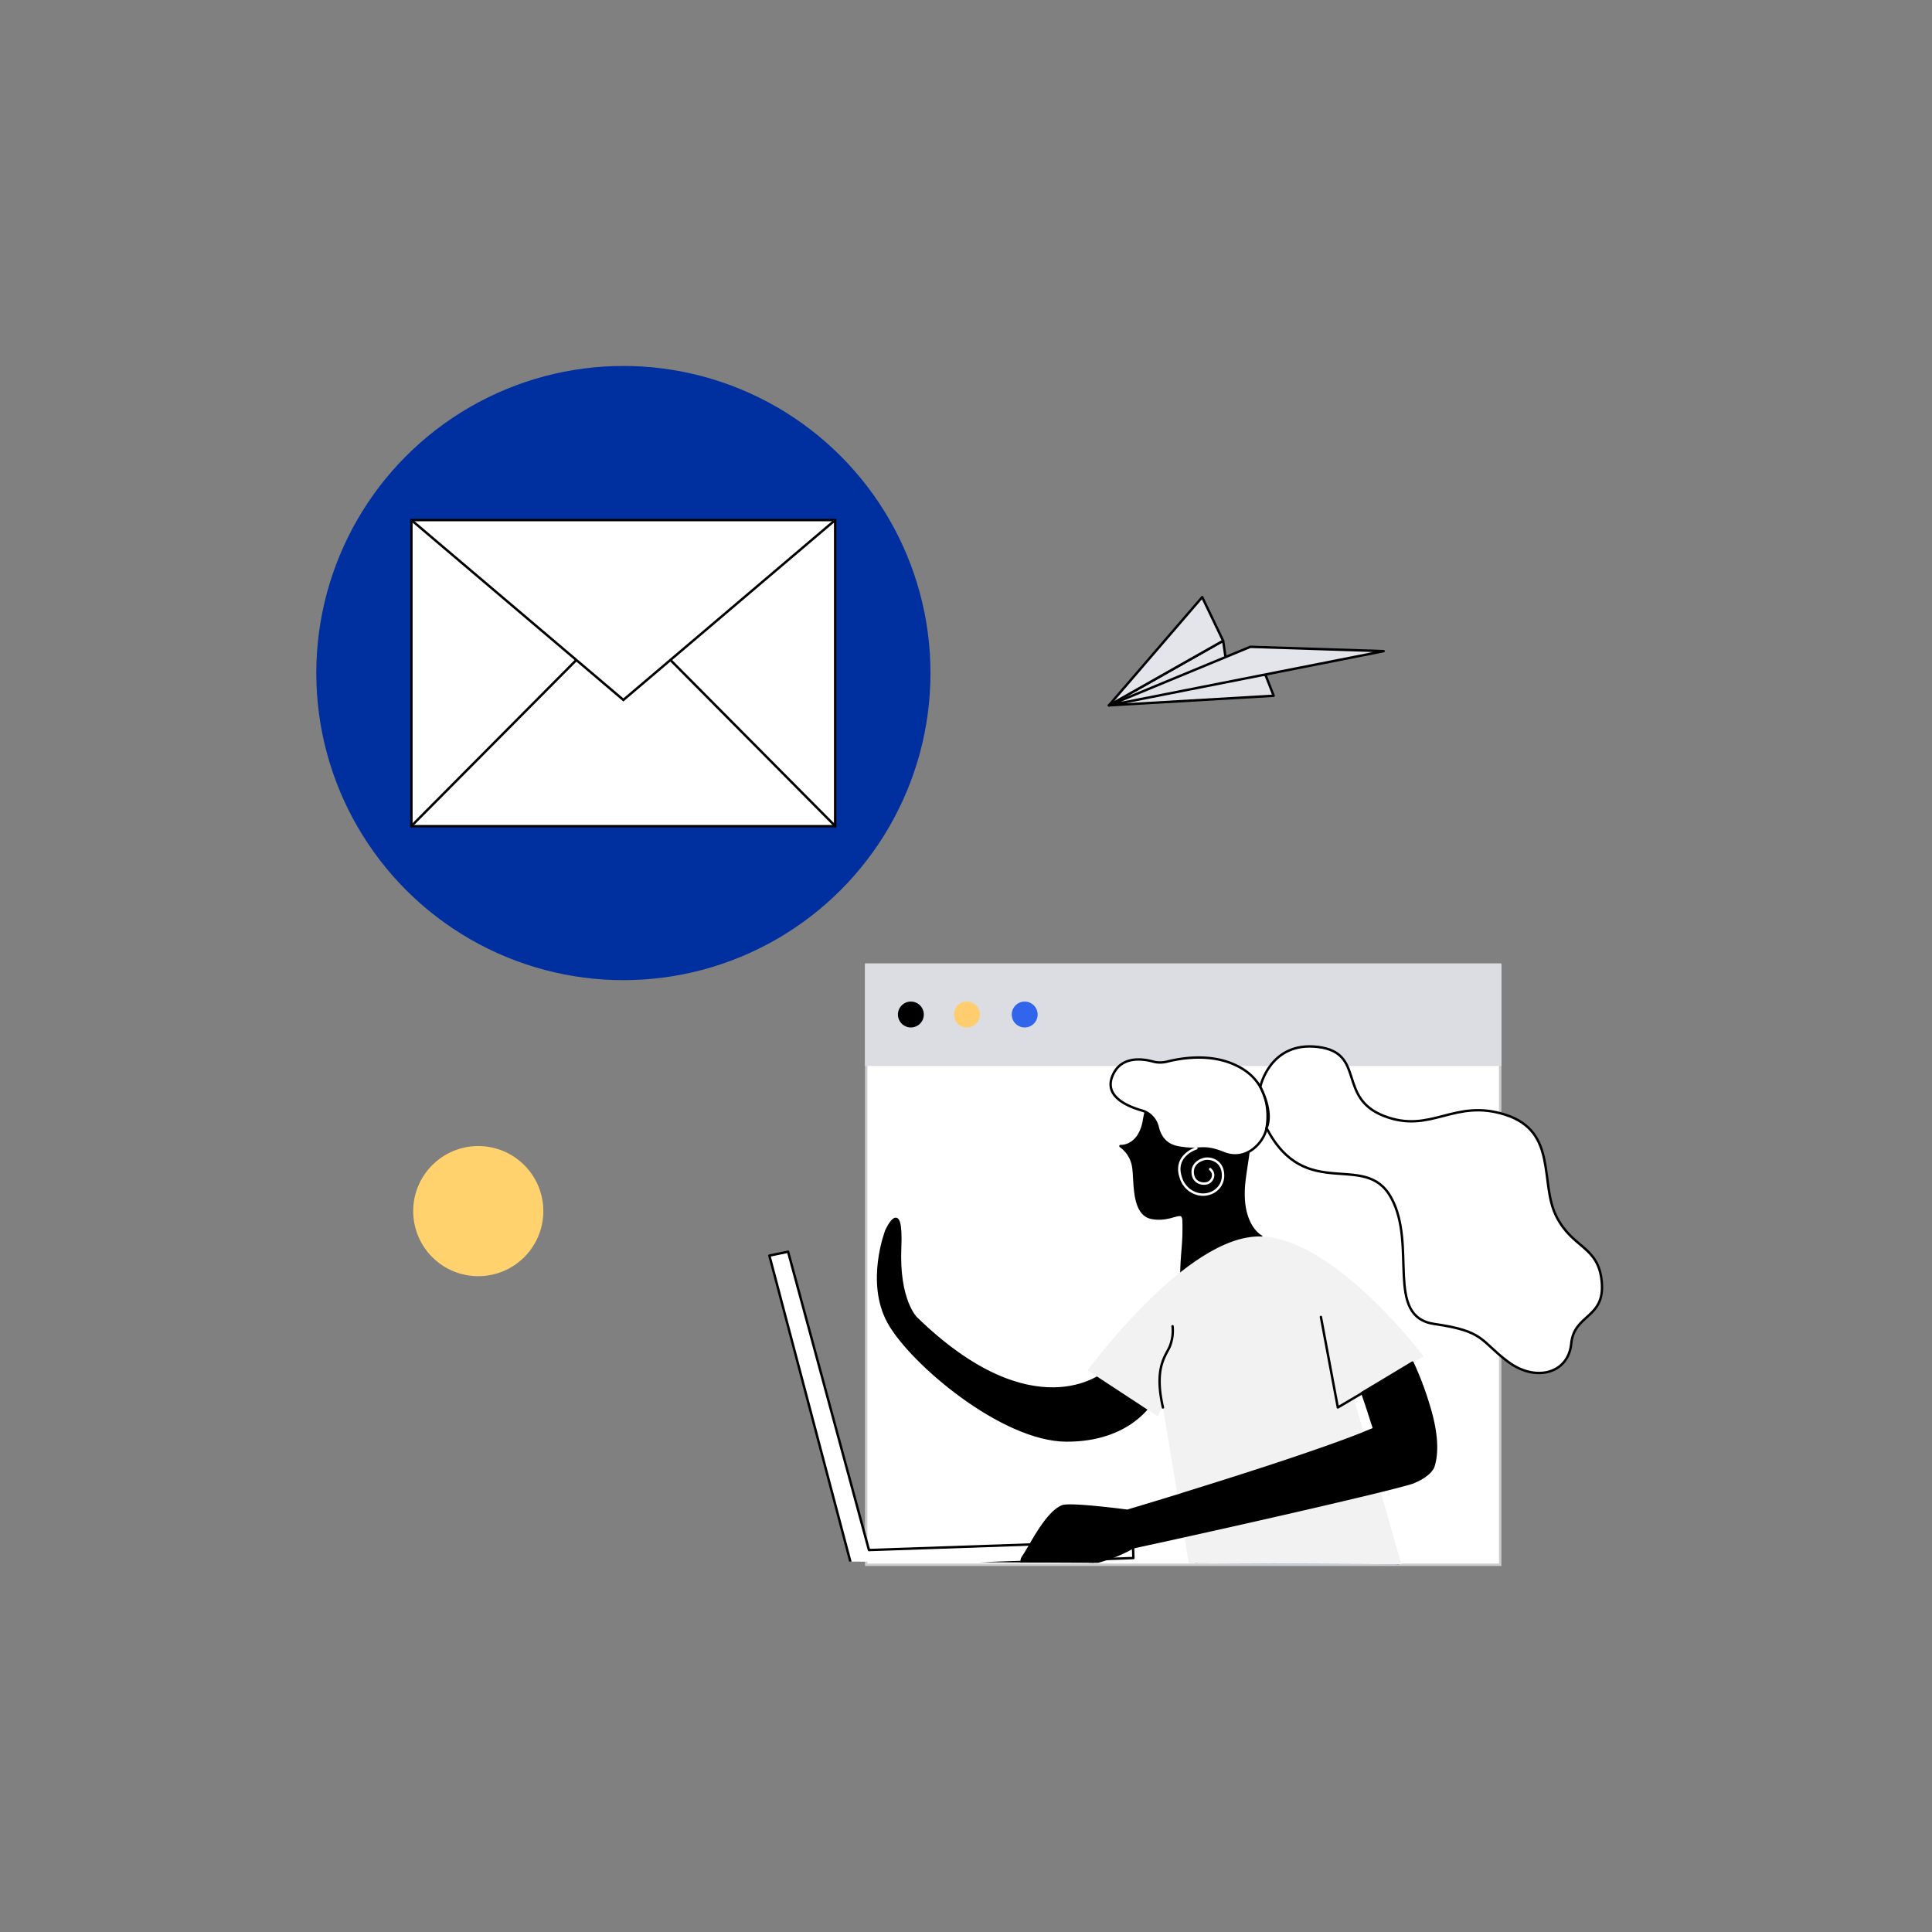 <svg id="图层_1" data-name="图层 1" xmlns="http://www.w3.org/2000/svg" xmlns:xlink="http://www.w3.org/1999/xlink" viewBox="0 0 800 800"><rect x="0" y="0" width="800" height="800" fill="#808080" stroke="none"/><defs><style>.cls-1,.cls-14,.cls-15,.cls-19{fill:none;}.cls-2{fill:#ffd26e;}.cls-10,.cls-18,.cls-3{fill:#fff;}.cls-4{fill:#ccc;}.cls-5{fill:#dbdde2;}.cls-6{fill:#ffcd6e;}.cls-7{fill:#3165eb;}.cls-8{clip-path:url(#clip-path);}.cls-10,.cls-11,.cls-12,.cls-14,.cls-16,.cls-18,.cls-19,.cls-9{stroke:#000;}.cls-10,.cls-11,.cls-12,.cls-14,.cls-15,.cls-16,.cls-9{stroke-linecap:round;stroke-linejoin:round;}.cls-11{fill:#002fa4;}.cls-12{fill:#3165f0;}.cls-13{fill:#f2f2f2;}.cls-15{stroke:#fff;}.cls-16{fill:#e3e5ea;}.cls-17{fill:#002f9f;}.cls-18,.cls-19{stroke-miterlimit:10;}</style><clipPath id="clip-path"><rect class="cls-1" x="358.4" y="337.32" width="258.76" height="361.23" transform="translate(-32.55 1003.15) rotate(-89.72)"/></clipPath></defs><circle class="cls-2" cx="198.04" cy="501.5" r="26.94"/><rect class="cls-3" x="358.67" y="399.94" width="262.52" height="248.02"/><path class="cls-4" d="M620.69,400.44v247H359.17v-247H620.69m1-1H358.17v249H621.69v-249Z"/><rect class="cls-5" x="358.17" y="398.91" width="263.52" height="42.5"/><circle cx="377.17" cy="420.09" r="5.36"/><circle class="cls-6" cx="400.4" cy="420.09" r="5.36"/><circle class="cls-7" cx="424.3" cy="420.09" r="5.36"/><g class="cls-8"><path class="cls-9" d="M489.83,516.27a97.62,97.62,0,0,0,.26-10.86c-.26-5.42-4.83.47-13.17-1.12s-6.62-16-7.74-21.58a12.9,12.9,0,0,0-5.23-8.14s7.48.59,9.66-10.06a40.21,40.21,0,0,1,.86-4.24c2.78-8.67,11.06-14.3,20.12-14.56,31.05-.93,22.64,26.28,20.66,43.29-2.12,18.47,7,23,7,23s-30,31.71-30,31.78-2.58-7.42-2.65-7.95a42.07,42.07,0,0,1-.39-9.59C489.3,522.82,489.56,519.58,489.83,516.27Z"/><path class="cls-10" d="M483.14,439.62a11.36,11.36,0,0,1-5.76-.07c-4.63-1.26-13.7-2.38-16.94,6.49-2.85,7.88,5.89,11.91,12.31,13.77a9.4,9.4,0,0,1,6.62,6.88c.79,3.38,2.85,7.28,8.14,8.34,9.93,1.92,9.8-1.32,19.26,2.45s16.69-4.7,17.68-10.33,1.45-19.59-12.91-26.14C500.88,436,488.64,438.23,483.14,439.62Z"/><path class="cls-10" d="M521.87,450s4-18.93,23.89-16.48,7.75,21,27.34,28.59,29-7.48,50.44-.46,14,28,20.79,41.77,17.6,12.31,18.93,27.47S651.81,544,650.61,556.38s-14.76,16.09-26.27,7.42S614.8,551.22,594,548.24s-7.08-32.5-17.94-52.29-35.35,2.45-51.63-28.86C524.45,467.09,527.63,461.46,521.87,450Z"/><path class="cls-9" d="M457,568.7s-29.13,24.36-77.72-23c0,0-7.48-7.28-6.55-29.06s-5.69-7.09-5.69-7.09-8.34,21.32.93,38.07,47,48.72,73.54,48.85S477,580.35,477,580.35Z"/><path class="cls-11" d="M395.44,873.12l55.33-15.49L395,706.58,578.46,681,562.64,652.7c-47.19-3.45-95.32-4.57-142.51-.6-20.72,1.72-49.45,3-66.46,16.62-18.34,14.76-4.64,59.64-.27,78.17,7,29.52,16.55,58.52,26.94,87C385.11,847,390.07,860.15,395.44,873.12Z"/><path class="cls-12" d="M438.73,872.4c15.49-5.7,34.75-13.71,48.91-23-16.61-37.21-32.56-74.74-48.71-112.14-3.84-8.87-11.59-19.13-12.05-28.92l83.34,9.73c16.15,1.85,32.63,6.09,47.52-3.11,12.51-7.75,20.79-21,24.76-35.35,9.27-33.17-33.43-75.07-33.43-75.07-37.2-.19-56.33,19.2-56.33,19.2-1.52,7.35,4.37,31.84,4.37,31.91-.79-3.25-36.14-4.17-39.19-4.37-18.86-1.13-66.59-8.48-80,8.67-20.52,26.28.86,74.67,5.49,90.22S438.73,872.4,438.73,872.4Z"/><path class="cls-13" d="M585,564.26l4.44-2.65S552.85,512.83,522.07,512s-71.3,55.14-71.76,55.41l29.06,19.06,2.12-4.1,6.09,36.8L490.36,636l3.24,19.52,88.24-2.31-10.26-35.88-6.88-24-4.18-14.5,3.58-2.11"/><path class="cls-14" d="M485.53,549.17a17.67,17.67,0,0,1-1.13,8.34c-1.72,4-6.62,8.8-2.85,25.29"/><polyline class="cls-14" points="568.87 573.99 553.97 582.8 546.96 545.33"/><path class="cls-15" d="M495.39,475.49s-9.47,2.92-6.49,11.92a9.92,9.92,0,0,0,6.29,6.75c5.3,1.86,11.19-1.59,11.25-7.28v-.2c-.06-6.15-5.29-7.28-7.54-6.82s-5.43,2.25-5,6.09,3.9,4.51,5.89,4,3.84-3.58,1.32-5.83"/><polygon class="cls-10" points="469.31 645.15 469.11 638.07 359.82 641.84 326.33 518.32 318.58 519.91 352.81 649.25 469.31 645.15"/><path class="cls-9" d="M593.62,606.89s-.59,3.57-8.27,6.82c-1.33.53-6.29,1.85-13.77,3.71-17.54,4.3-49.12,11.58-81.22,18.66-7.08,1.59-14.23,3.11-21.18,4.64h0A59.32,59.32,0,0,1,458,645.61c-12.58,4.17-25,4.31-31.91,4a3.18,3.18,0,0,1-3-2.72,2.9,2.9,0,0,1,.52-2.18c1.66-2.39,3.91-6.69,6.56-10.79,2.91-4.5,6.29-8.81,9.79-10.2,3.31-1.25,26.88,1.86,26.88,1.86s8.47-2.52,20.78-6.29c.73-.2,1.53-.46,2.25-.73,20.72-6.42,50.78-15.95,70.44-23.43,1.52-.6,3-1.13,4.36-1.72s3-1.19,4.31-1.79c0,0-.33-1.19-1-3.11-.86-2.78-2.31-7.22-3.9-11.78l20.78-12.51a132.35,132.35,0,0,1,6.89,18.33C594.35,591.07,595.67,600.07,593.62,606.89Z"/></g><polygon class="cls-16" points="527.39 288.1 459.21 292.07 506.47 265.33 507.93 275.26 524.08 279.63 527.39 288.1"/><polygon class="cls-16" points="459.21 292.07 517.72 267.84 572.93 269.63 459.21 292.07"/><polygon class="cls-16" points="506.47 265.33 459.21 292.07 497.8 247.26 506.47 265.33"/><circle class="cls-17" cx="258.13" cy="278.7" r="127.16"/><rect class="cls-18" x="170.35" y="215.35" width="175.48" height="126.76"/><polyline class="cls-19" points="170.35 215.35 258.13 289.82 345.83 215.35"/><line class="cls-19" x1="170.35" y1="342.05" x2="238.67" y2="273.27"/><line class="cls-19" x1="345.84" y1="342.05" x2="277.59" y2="273.27"/></svg>